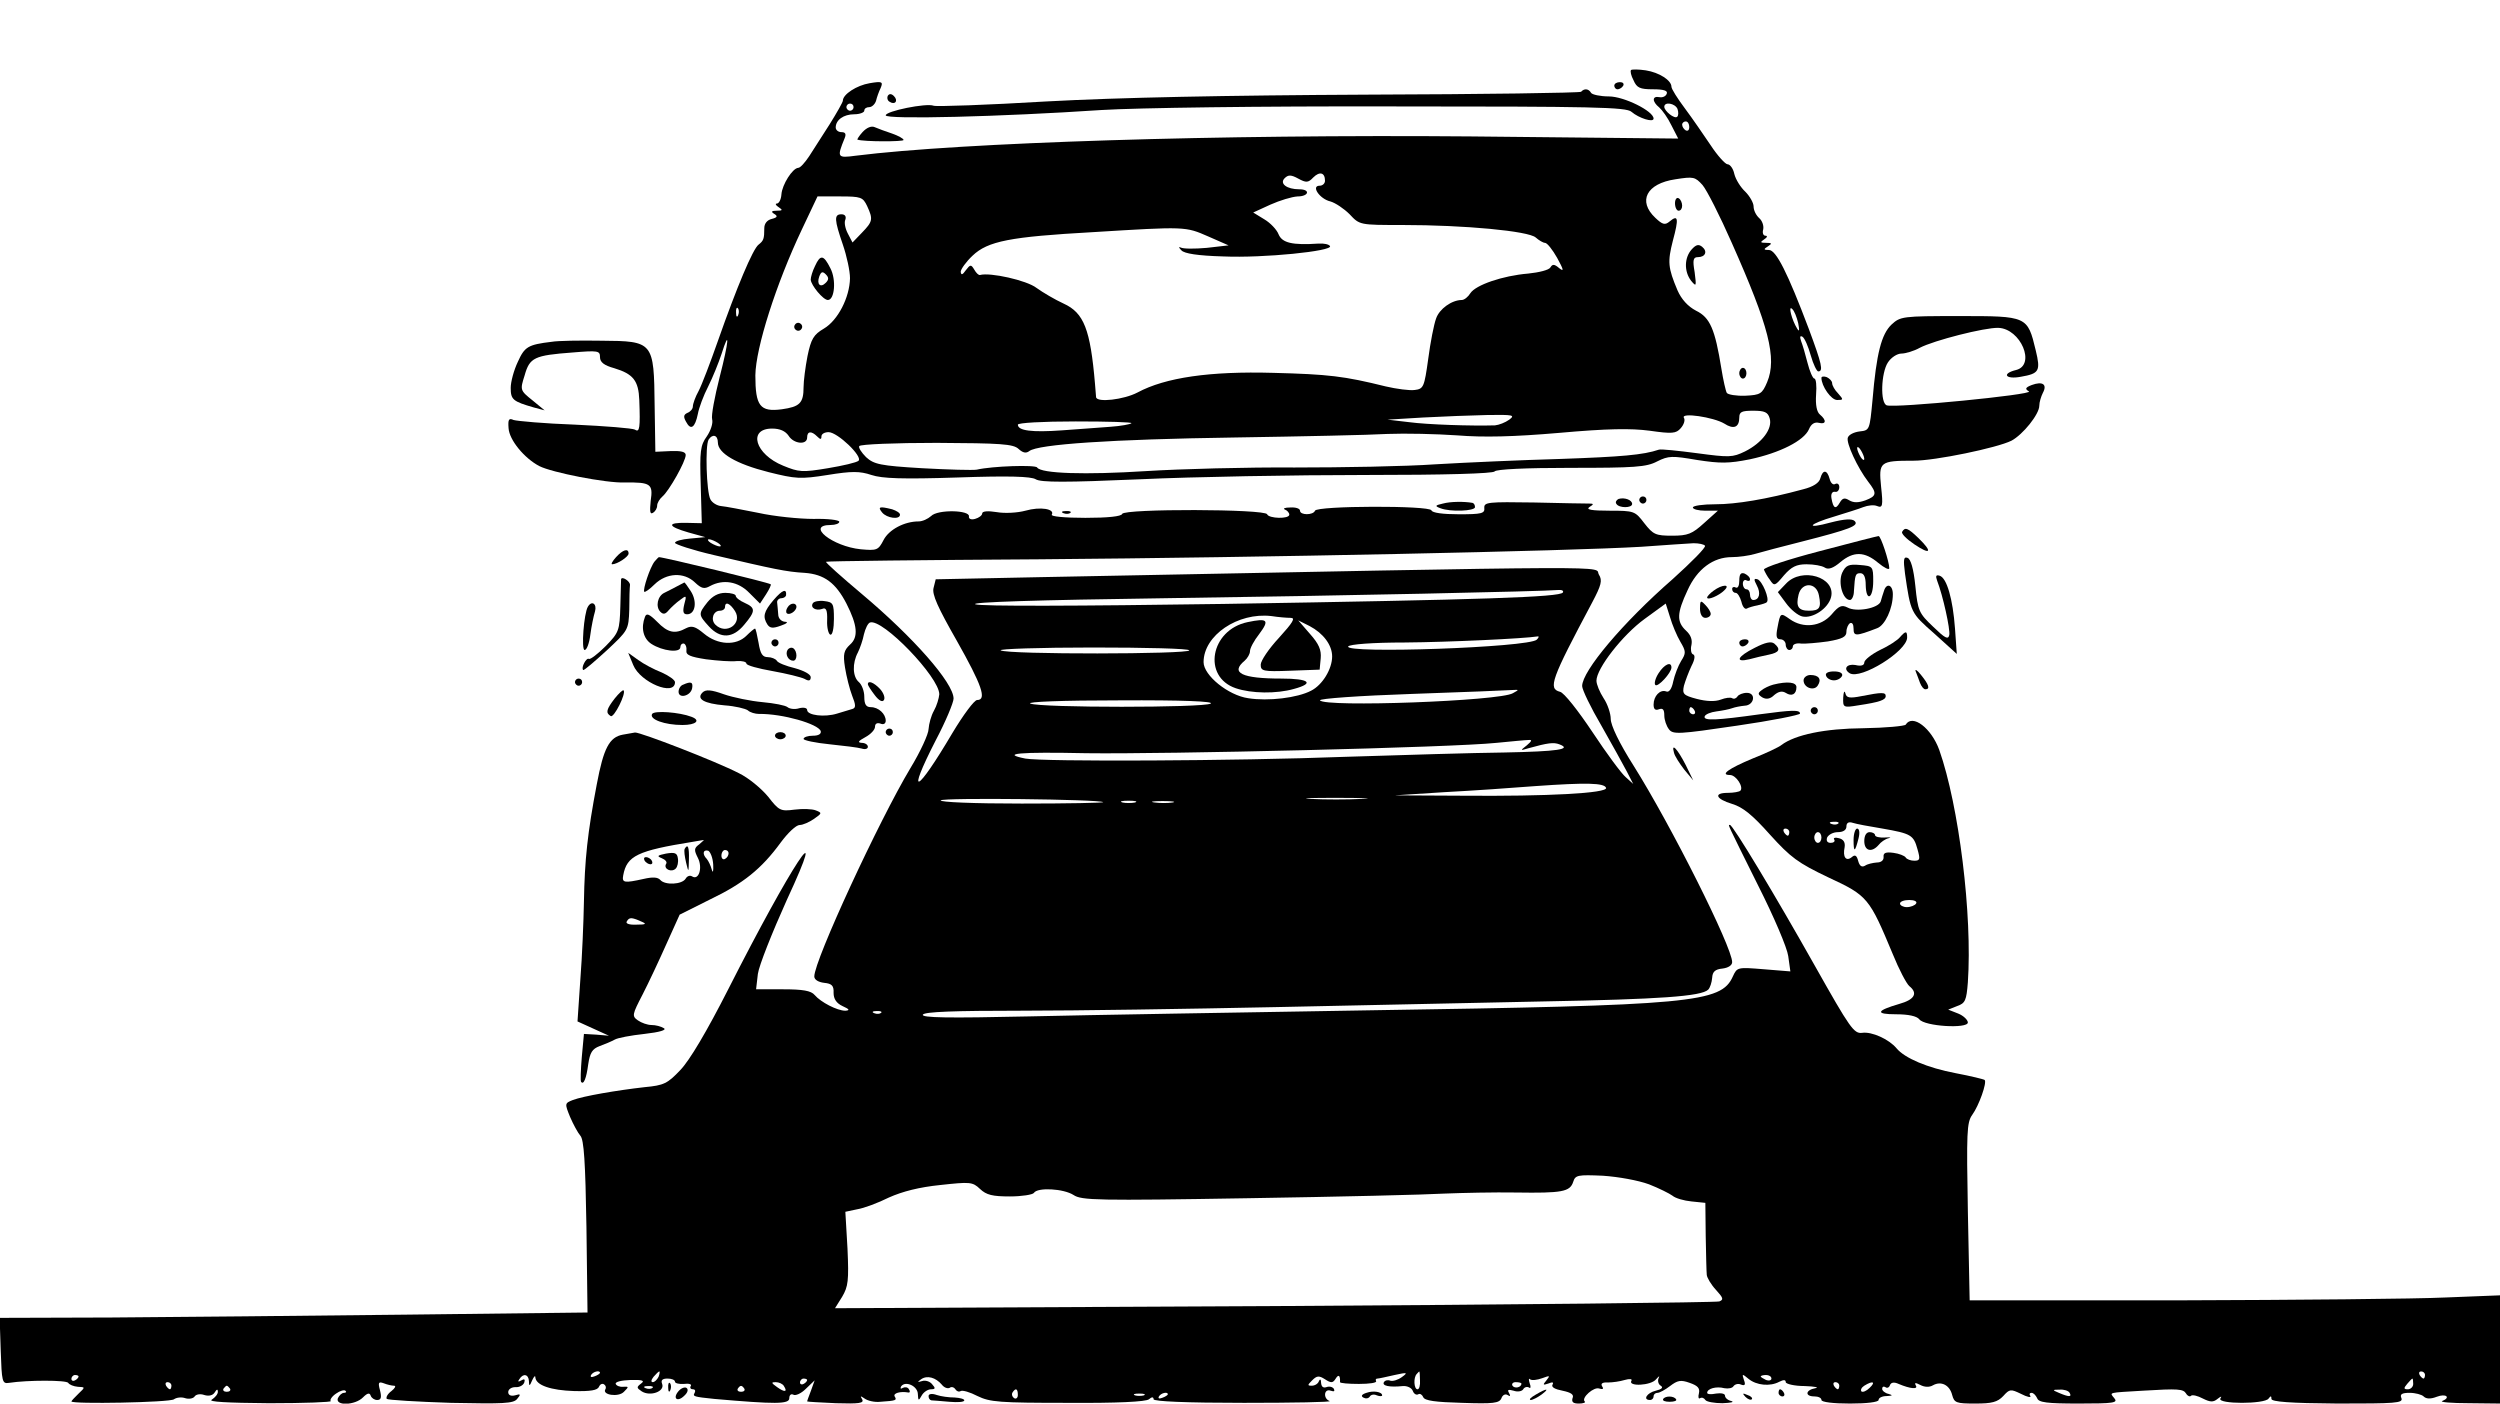  <svg version="1.0" xmlns="http://www.w3.org/2000/svg" width="700pt" height="393pt" viewBox="0 0 700 393" preserveAspectRatio="xMidYMid meet">
<g transform="translate(0,393) scale(0.1,-0.1)" fill="#000000" stroke="none">
<path d="M4567 3734 c-3 -3 0 -16 7 -29 9 -21 18 -25 54 -25 31 0 42 -4 39
-12 -2 -7 -11 -12 -21 -10 -20 4 -21 -12 0 -29 8 -7 24 -29 34 -50 l19 -37
-582 6 c-700 6 -1426 -17 -1721 -54 -52 -7 -53 -5 -31 49 5 12 2 17 -9 17 -9
0 -16 6 -16 13 0 21 22 37 52 37 15 0 28 5 28 10 0 6 6 10 14 10 7 0 16 8 19
18 2 9 8 26 13 36 7 17 4 19 -31 13 -36 -6 -75 -31 -75 -49 0 -4 -17 -34 -37
-66 -20 -31 -46 -72 -57 -89 -12 -18 -25 -33 -31 -33 -16 -1 -45 -47 -47 -74
-1 -15 -7 -26 -13 -26 -5 0 -3 -5 5 -10 12 -8 12 -10 -5 -10 -15 0 -17 -3 -7
-9 10 -6 9 -10 -7 -14 -13 -3 -21 -13 -21 -26 0 -30 -2 -35 -16 -46 -16 -12
-61 -119 -114 -270 -21 -60 -45 -123 -54 -140 -9 -16 -16 -36 -16 -43 0 -7 -7
-15 -15 -18 -11 -5 -12 -11 -4 -25 13 -25 25 -17 33 22 3 17 16 52 29 77 13
26 29 66 37 90 24 76 21 37 -5 -64 -14 -55 -24 -108 -21 -118 3 -11 -4 -32
-15 -48 -18 -25 -20 -41 -17 -136 l3 -107 -43 1 c-56 1 -53 -10 6 -27 l47 -13
-43 -4 c-23 -2 -42 -7 -42 -12 0 -4 48 -20 108 -34 171 -40 203 -47 255 -50
55 -4 87 -28 117 -86 31 -61 34 -94 10 -115 -17 -16 -20 -26 -14 -64 4 -25 13
-61 20 -79 10 -25 11 -34 1 -37 -7 -2 -26 -8 -43 -13 -35 -11 -84 -5 -84 10 0
6 -10 8 -22 5 -12 -4 -27 -2 -33 3 -6 5 -37 11 -70 14 -33 3 -82 13 -108 22
-36 13 -51 14 -60 5 -18 -18 4 -31 62 -36 29 -2 58 -9 65 -14 6 -6 21 -10 31
-10 66 1 166 -28 173 -48 2 -8 -6 -13 -22 -13 -14 0 -26 -4 -26 -9 0 -4 33
-11 73 -15 39 -4 80 -9 90 -12 9 -3 17 -1 17 5 0 6 -8 11 -17 11 -13 1 -10 5
10 16 15 8 27 21 27 29 0 9 6 12 15 9 9 -4 15 0 15 8 0 19 -20 38 -42 38 -13
0 -18 8 -18 29 0 16 -7 34 -15 41 -18 15 -19 53 -3 83 6 12 14 35 17 51 4 16
11 31 17 33 35 12 194 -153 194 -201 -1 -11 -7 -32 -15 -46 -8 -14 -14 -37
-15 -51 0 -14 -23 -64 -51 -110 -88 -147 -269 -538 -269 -583 0 -9 11 -16 28
-18 21 -2 27 -8 26 -28 0 -17 8 -29 25 -37 20 -9 21 -12 8 -13 -23 0 -69 24
-86 44 -10 12 -33 16 -89 16 l-75 0 5 43 c3 23 40 116 81 207 124 267 13 99
-164 -250 -60 -118 -108 -199 -134 -226 -36 -38 -46 -43 -100 -48 -79 -9 -172
-25 -201 -36 -23 -9 -23 -10 -8 -47 9 -21 22 -45 29 -53 10 -11 14 -73 17
-255 l3 -240 -510 -6 c-280 -3 -651 -7 -823 -8 l-313 -1 3 -92 c3 -87 4 -93
23 -90 52 8 161 8 166 0 3 -5 15 -10 27 -11 21 -1 21 -1 2 -19 -11 -11 -20
-20 -20 -22 0 -8 276 -3 287 6 7 5 21 7 32 3 10 -3 22 -1 26 5 4 6 16 8 27 4
13 -4 24 -1 29 7 6 10 9 10 9 2 0 -7 -8 -16 -17 -22 -12 -6 41 -9 161 -10 98
0 176 3 172 6 -3 3 3 13 15 21 11 8 23 11 26 8 4 -3 2 -6 -4 -6 -6 0 -13 -7
-17 -15 -8 -22 48 -20 70 2 13 13 19 14 22 5 2 -6 10 -12 18 -12 11 0 13 7 8
27 -6 22 -4 25 10 20 10 -4 23 -7 29 -7 7 0 3 -7 -7 -15 -11 -8 -16 -18 -13
-22 4 -3 85 -8 180 -11 146 -3 175 -2 185 11 11 13 10 15 -6 10 -12 -3 -19 1
-19 9 0 8 9 14 20 14 11 -1 22 5 25 13 3 9 0 11 -8 6 -9 -5 -11 -4 -6 3 11 18
26 14 27 -5 0 -15 2 -15 9 2 5 11 9 15 9 8 2 -22 44 -36 109 -38 45 -1 65 2
69 12 3 7 9 10 14 7 5 -3 7 -9 4 -14 -10 -16 37 -23 52 -7 14 14 14 15 -2 14
-10 -1 -19 3 -21 8 -2 6 16 10 41 11 35 1 41 -2 30 -10 -13 -10 -13 -12 2 -22
24 -15 65 0 57 21 -4 10 0 15 15 15 12 0 21 -4 21 -9 0 -4 11 -7 25 -6 14 2
23 -1 19 -6 -3 -5 0 -9 6 -9 6 0 8 -4 5 -10 -6 -10 -3 -11 55 -17 172 -15 210
-15 210 2 0 9 5 13 11 10 6 -4 22 3 35 16 l25 24 -10 -28 c-6 -16 -11 -29 -11
-31 0 -1 36 -3 81 -5 65 -2 79 0 73 11 -6 10 -5 10 7 2 8 -6 28 -11 44 -9 44
3 47 4 40 15 -5 9 16 15 38 11 5 -1 6 3 2 9 -3 6 -11 7 -17 4 -6 -4 -8 -2 -5
4 12 17 47 1 47 -22 1 -19 2 -19 11 -3 5 9 17 17 26 17 12 0 13 3 3 14 -6 8
-19 12 -28 9 -14 -4 -14 -3 -3 5 17 12 41 5 58 -15 6 -8 16 -12 22 -9 5 4 12
2 16 -4 4 -6 10 -8 15 -5 5 3 26 -3 47 -14 35 -17 61 -19 253 -19 137 -1 219
3 227 10 8 7 13 7 13 0 0 -6 91 -10 253 -10 138 0 246 2 240 5 -19 7 -16 36 3
29 9 -3 12 -2 9 5 -4 6 -13 8 -21 5 -9 -3 -14 1 -15 12 0 10 -3 12 -6 5 -2 -7
-11 -13 -20 -13 -13 0 -12 2 1 15 13 13 19 14 36 3 17 -11 22 -11 30 2 8 13
13 9 12 -10 0 -3 24 -5 53 -5 29 0 51 3 48 8 -2 4 -1 7 4 7 4 0 26 5 48 10 36
8 38 7 20 -6 -11 -8 -25 -12 -32 -10 -7 3 -15 1 -18 -4 -6 -10 14 -15 53 -11
12 1 25 -5 28 -14 3 -8 10 -12 15 -9 5 3 11 -1 14 -8 4 -10 34 -14 109 -16 88
-3 104 -1 110 13 3 9 11 13 17 9 8 -5 9 -3 4 6 -5 9 -2 10 13 6 11 -4 23 -2
27 4 3 6 11 8 16 5 5 -4 6 2 2 12 -3 10 -3 15 1 11 5 -4 20 -2 34 3 22 8 23 8
12 -6 -11 -13 -10 -14 5 -9 12 5 16 4 12 -3 -4 -7 7 -13 28 -17 24 -5 33 -11
28 -21 -3 -11 2 -15 18 -15 12 0 20 3 16 6 -10 10 26 42 41 36 10 -3 13 -1 8
6 -5 8 1 12 16 11 13 0 34 3 47 7 14 4 22 3 19 -2 -11 -17 55 -14 69 4 8 9 11
11 7 3 -3 -7 -1 -17 6 -21 8 -5 3 -10 -14 -14 -25 -6 -37 -26 -16 -26 6 0 10
5 10 10 0 6 5 10 11 10 6 0 22 9 35 19 21 16 30 18 55 9 23 -8 29 -15 26 -29
-3 -11 -1 -17 3 -14 5 3 11 1 15 -5 3 -5 25 -9 48 -9 23 1 34 3 25 6 -10 2
-18 9 -18 15 0 6 -11 8 -25 6 -14 -3 -25 -2 -25 2 0 12 26 19 48 13 11 -2 23
0 26 6 4 5 13 8 21 4 11 -4 13 0 8 13 -6 18 -5 18 13 3 22 -18 60 -22 86 -8
12 6 18 6 18 -1 0 -5 24 -11 53 -11 28 -1 42 -4 30 -6 -28 -5 -30 -23 -3 -23
11 0 20 -4 20 -10 0 -6 33 -10 80 -10 47 0 80 4 80 10 0 6 10 11 23 11 16 1
18 2 5 6 -10 2 -18 9 -18 14 0 6 4 8 9 5 5 -4 11 -1 13 6 3 7 11 9 24 3 33
-14 56 -16 48 -4 -4 8 -1 8 13 1 11 -6 25 -7 35 -1 23 13 47 1 54 -27 6 -22
11 -24 65 -24 46 0 62 4 78 21 18 20 21 20 50 6 17 -9 29 -11 26 -6 -4 5 -2 9
3 9 6 0 12 -7 16 -15 4 -12 27 -15 117 -15 98 0 110 2 99 15 -14 17 -19 15 80
21 99 6 113 5 121 -8 4 -7 11 -10 14 -6 4 3 18 0 33 -8 20 -10 29 -11 41 -1
10 8 13 8 8 1 -9 -16 125 -16 135 0 6 8 8 8 8 -1 0 -8 51 -12 185 -13 162 0
184 1 179 15 -5 11 1 15 23 15 16 0 34 -5 39 -10 7 -7 19 -8 37 -1 26 10 40
-2 15 -12 -7 -3 26 -6 75 -6 l87 -1 0 152 0 151 -152 -6 c-84 -4 -418 -7 -743
-8 l-590 0 -5 248 c-4 222 -3 250 12 271 19 26 42 91 35 98 -2 2 -39 11 -81
19 -79 15 -143 42 -166 70 -21 25 -69 47 -96 43 -23 -3 -34 13 -132 187 -112
199 -230 395 -238 395 -6 0 -12 13 79 -170 44 -87 81 -174 84 -197 l6 -43 -74
6 c-74 6 -75 6 -87 -20 -33 -74 -111 -81 -1022 -95 -355 -6 -782 -13 -949 -17
-225 -5 -302 -4 -297 5 5 8 87 11 279 11 150 0 468 5 707 10 239 5 579 12 755
16 321 6 439 14 458 33 5 5 10 20 11 33 1 17 8 24 29 26 16 2 27 9 27 18 0 42
-171 383 -276 550 -40 63 -64 113 -64 131 0 15 -9 42 -20 58 -11 17 -20 39
-20 49 0 34 73 128 135 173 l59 43 12 -38 c6 -21 19 -52 29 -69 16 -27 16 -32
2 -54 -8 -13 -18 -39 -22 -57 -4 -21 -12 -32 -20 -28 -17 6 -35 -13 -35 -37 0
-13 5 -17 15 -13 11 4 15 -1 15 -17 0 -13 6 -30 13 -39 11 -15 28 -14 190 10
97 14 177 30 177 34 0 11 -23 10 -112 -2 -122 -17 -159 -19 -155 -6 2 6 17 12
33 14 16 2 36 6 44 9 8 3 24 6 35 7 27 1 33 36 6 36 -11 0 -23 -5 -26 -10 -4
-6 -10 -8 -15 -5 -5 3 -19 1 -32 -4 -16 -6 -40 -5 -67 2 -38 10 -41 14 -36 37
4 14 13 38 21 55 10 19 11 31 4 33 -5 2 -7 14 -4 26 3 15 -2 28 -15 40 -27 25
-26 49 4 113 27 60 72 93 124 93 19 0 48 4 65 9 17 5 77 21 133 35 133 34 159
44 146 57 -7 7 -28 6 -67 -4 -73 -20 -64 -5 11 17 32 10 68 21 80 26 13 5 30
7 39 3 15 -6 17 0 11 54 -7 70 -4 73 91 73 61 0 234 36 274 56 32 17 78 74 78
98 0 10 5 26 10 36 13 24 -1 33 -31 22 -18 -7 -20 -11 -8 -18 14 -9 -374 -47
-398 -39 -19 6 -16 91 3 120 9 14 26 25 38 25 11 0 35 7 51 16 40 21 182 57
220 56 63 -2 106 -104 50 -118 -41 -10 -30 -27 13 -19 52 9 56 16 42 74 -23
96 -24 96 -213 96 -161 0 -166 -1 -191 -24 -28 -27 -42 -80 -53 -211 -8 -84
-8 -85 -36 -88 -16 -2 -30 -9 -33 -17 -6 -14 27 -85 57 -124 25 -32 24 -40 -8
-52 -20 -7 -33 -7 -45 0 -13 8 -19 7 -27 -7 -11 -19 -18 -16 -23 13 -2 12 2
19 10 18 6 -2 12 4 12 13 0 8 -5 12 -11 9 -6 -4 -13 2 -16 14 -7 26 -19 27
-26 2 -3 -13 -20 -24 -48 -31 -103 -28 -188 -42 -246 -42 -35 0 -63 -4 -63 -9
0 -5 16 -9 35 -9 l35 0 -39 -35 c-33 -30 -45 -35 -89 -35 -46 0 -53 3 -78 35
-26 34 -28 35 -98 35 -49 0 -66 3 -56 10 13 8 13 10 0 10 -8 0 -77 1 -155 3
-128 2 -140 1 -139 -15 2 -16 -8 -18 -71 -18 -45 0 -75 4 -77 11 -5 14 -321
13 -326 -1 -5 -13 -42 -13 -42 0 0 6 -12 10 -27 9 -16 0 -22 -3 -15 -6 6 -2
12 -9 12 -14 0 -13 -58 -11 -62 1 -5 15 -401 16 -406 1 -2 -7 -40 -11 -103
-11 -59 0 -98 4 -94 9 9 16 -32 23 -74 11 -22 -6 -58 -8 -80 -4 -25 4 -41 3
-41 -4 0 -5 -9 -12 -20 -15 -11 -3 -18 0 -17 7 3 18 -88 20 -106 1 -9 -8 -24
-15 -35 -15 -40 0 -83 -23 -98 -52 -15 -29 -19 -30 -64 -26 -79 8 -155 68 -84
68 13 0 24 4 24 9 0 5 -33 9 -72 8 -40 0 -110 7 -155 17 -45 9 -92 18 -104 19
-11 1 -25 9 -30 19 -11 21 -15 150 -5 167 11 17 26 13 26 -8 0 -30 51 -60 142
-83 76 -19 89 -20 165 -8 68 11 90 11 123 0 30 -10 87 -12 241 -7 144 5 206 3
219 -5 14 -9 85 -9 292 0 150 7 434 12 630 12 227 0 359 4 363 10 4 6 86 10
213 10 178 0 212 2 242 18 32 16 42 16 112 4 65 -10 88 -10 148 2 84 18 151
52 165 84 6 15 16 21 28 18 20 -5 22 7 3 23 -9 7 -13 27 -11 56 2 25 0 45 -5
45 -4 0 -13 20 -19 44 -6 24 -14 51 -18 61 -4 12 -3 16 4 12 6 -4 16 -27 23
-52 7 -25 17 -45 21 -45 15 0 10 21 -26 118 -60 159 -92 222 -112 222 -15 0
-16 2 -3 10 12 8 12 10 -5 10 -17 0 -17 2 -5 10 8 5 10 10 3 10 -6 0 -9 8 -6
18 2 10 -3 24 -11 31 -9 8 -16 22 -16 33 0 10 -11 29 -23 41 -13 12 -27 34
-31 50 -3 15 -12 27 -19 27 -6 0 -28 24 -47 53 -19 28 -51 75 -72 103 -21 28
-38 55 -38 61 0 18 -34 40 -72 46 -20 3 -38 3 -41 1z m-2177 -104 c0 -5 -4
-10 -10 -10 -5 0 -10 5 -10 10 0 6 5 10 10 10 6 0 10 -4 10 -10z m2307 -5 c3
-9 3 -19 -1 -22 -7 -7 -36 16 -36 28 0 15 30 10 37 -6z m33 -51 c0 -8 -4 -12
-10 -9 -5 3 -10 10 -10 16 0 5 5 9 10 9 6 0 10 -7 10 -16z m-1020 -150 c0 -8
-7 -14 -15 -14 -25 0 0 -37 30 -44 14 -4 38 -20 54 -36 28 -30 28 -30 147 -30
176 0 354 -17 374 -35 9 -8 21 -15 26 -15 6 0 21 -19 34 -42 18 -33 20 -40 6
-29 -14 12 -19 12 -25 2 -4 -7 -32 -14 -62 -17 -72 -6 -147 -32 -162 -55 -6
-10 -17 -19 -24 -19 -28 0 -63 -25 -72 -52 -6 -16 -16 -67 -22 -113 -11 -79
-13 -84 -38 -87 -14 -2 -51 3 -81 10 -117 29 -160 34 -315 38 -177 5 -302 -13
-380 -55 -38 -20 -114 -29 -116 -13 0 4 -2 21 -3 37 -13 153 -31 199 -88 225
-24 11 -58 31 -76 44 -27 21 -130 44 -158 36 -4 -1 -11 6 -16 15 -9 15 -11 15
-24 -2 -9 -13 -13 -14 -14 -4 0 7 15 28 33 45 43 41 105 53 337 66 260 16 259
16 323 -12 l57 -25 -61 -7 c-34 -3 -66 -3 -73 1 -6 3 -6 0 2 -8 8 -9 46 -15
117 -17 113 -5 308 15 299 29 -3 5 -17 8 -32 7 -74 -5 -102 2 -112 26 -5 13
-23 32 -40 42 l-31 19 48 22 c27 12 60 22 76 23 32 0 37 20 5 20 -35 0 -56 16
-41 31 10 10 18 10 38 -1 22 -12 28 -12 42 3 18 18 33 14 33 -9z m1139 -174
c104 -234 127 -323 99 -390 -14 -33 -19 -36 -61 -38 -25 -1 -49 3 -52 8 -3 5
-10 36 -15 67 -18 112 -32 144 -71 163 -23 12 -41 32 -52 57 -27 64 -28 80
-13 139 17 63 15 74 -9 54 -13 -11 -20 -9 -40 10 -50 47 -25 96 56 108 51 8
55 7 76 -16 12 -14 49 -87 82 -162z m-2421 103 c17 -37 16 -43 -15 -75 l-26
-27 -13 25 c-7 13 -11 31 -7 39 3 9 -1 15 -11 15 -21 0 -20 -15 4 -85 11 -32
20 -74 20 -94 -1 -54 -34 -118 -73 -141 -29 -17 -36 -29 -46 -77 -6 -31 -11
-70 -11 -87 0 -45 -11 -55 -61 -62 -61 -8 -74 9 -74 95 1 77 58 256 130 408
l44 93 63 0 c59 0 64 -2 76 -27z m-361 -305 c-3 -8 -6 -5 -6 6 -1 11 2 17 5
13 3 -3 4 -12 1 -19z m2968 -23 c4 -21 3 -25 -3 -15 -15 24 -26 67 -14 55 6
-5 13 -23 17 -40z m-80 -266 c9 -29 -21 -69 -69 -93 -35 -17 -44 -17 -134 -5
-53 7 -101 12 -107 10 -44 -15 -106 -20 -275 -26 -107 -3 -265 -10 -350 -15
-85 -6 -263 -9 -395 -9 -132 1 -319 -4 -415 -10 -172 -11 -295 -7 -306 10 -4
8 -126 4 -169 -6 -11 -2 -80 0 -153 4 -118 7 -135 11 -157 31 -13 13 -22 27
-19 31 3 5 100 9 217 9 179 -1 214 -3 229 -17 12 -11 21 -13 30 -6 24 19 230
33 573 38 187 3 381 7 430 10 50 2 137 0 195 -4 74 -6 158 -4 286 7 135 12
200 13 253 6 63 -9 74 -8 87 7 9 10 13 23 9 29 -10 16 83 2 113 -16 26 -17 42
-11 42 17 0 16 7 19 39 19 32 0 41 -4 46 -21z m-729 -4 c-11 -8 -29 -15 -40
-16 -65 -2 -189 2 -241 9 l-60 7 100 6 c55 3 136 6 180 7 72 1 78 0 61 -13z
m-1058 -10 c-3 -3 -30 -8 -59 -10 -30 -2 -91 -7 -136 -10 -84 -6 -123 -1 -123
16 0 5 68 9 162 9 89 0 159 -2 156 -5z m-960 -35 c14 -23 52 -27 52 -5 0 18
12 19 28 3 9 -9 12 -9 12 0 0 7 9 12 20 12 25 0 96 -68 84 -80 -5 -5 -44 -14
-86 -21 -72 -12 -81 -11 -125 7 -79 32 -100 104 -31 104 22 0 37 -7 46 -20z
m3012 -65 c0 -5 -5 -3 -10 5 -5 8 -10 20 -10 25 0 6 5 3 10 -5 5 -8 10 -19 10
-25z m-3210 -235 c8 -5 11 -10 5 -10 -5 0 -17 5 -25 10 -8 5 -10 10 -5 10 6 0
17 -5 25 -10z m2764 -8 c3 -5 -38 -46 -90 -93 -141 -123 -254 -258 -254 -300
0 -10 24 -60 54 -111 29 -51 61 -109 71 -128 l18 -35 -21 19 c-12 10 -54 67
-93 126 -40 60 -80 111 -91 113 -34 9 -25 34 90 250 26 49 29 62 19 78 -16 25
120 26 -1565 -7 l-292 -6 -6 -24 c-5 -18 12 -55 65 -148 70 -124 85 -166 57
-166 -8 0 -39 -42 -69 -92 -101 -171 -131 -185 -47 -21 28 53 50 106 50 117 0
44 -113 172 -257 293 -57 48 -102 88 -100 90 2 2 271 5 598 7 625 5 1481 23
1684 35 66 5 132 9 147 10 15 0 29 -3 32 -7z m-398 -131 c-8 -13 -219 -20
-951 -32 -410 -6 -679 -7 -694 -1 -16 6 172 12 530 17 500 7 1055 19 1102 23
10 1 16 -2 13 -7z m-762 -71 c14 0 6 -13 -33 -56 -28 -30 -51 -64 -51 -75 0
-18 6 -20 83 -17 l82 3 3 32 c2 23 -5 40 -30 68 l-33 38 32 -16 c38 -20 63
-53 63 -85 0 -35 -27 -80 -59 -96 -38 -20 -120 -30 -176 -21 -56 8 -125 64
-125 101 0 75 96 140 190 129 19 -3 43 -5 54 -5z m689 -61 c-22 -22 -541 -40
-528 -19 4 6 69 11 158 11 126 1 335 11 372 17 5 1 4 -3 -2 -9z m-973 -30 c0
-11 -510 -12 -528 0 -7 4 109 8 258 8 148 0 270 -3 270 -8z m906 -120 c-36
-22 -528 -40 -540 -20 -3 5 111 13 257 18 144 5 271 10 282 11 19 1 19 1 1 -9z
m-846 -29 c-19 -12 -477 -12 -505 0 -12 5 90 9 250 9 178 1 265 -3 255 -9z
m1355 -20 c3 -5 1 -10 -4 -10 -6 0 -11 5 -11 10 0 6 2 10 4 10 3 0 8 -4 11
-10z m-470 -97 c-19 -15 -19 -15 5 -8 54 15 70 17 86 11 37 -14 -4 -20 -154
-23 -86 -1 -285 -7 -442 -12 -316 -12 -850 -14 -899 -5 -70 14 -20 19 171 15
219 -3 1025 16 1148 29 41 4 82 8 90 8 11 1 9 -3 -5 -15z m222 -119 c5 -15
-163 -24 -401 -22 l-191 1 140 9 c77 4 192 12 255 17 142 10 192 9 197 -5z
m-1408 -40 c2 -2 -100 -4 -228 -4 -136 0 -230 4 -227 9 6 8 445 3 455 -5z
m723 9 c-40 -2 -103 -2 -140 0 -37 2 -4 3 73 3 77 0 107 -2 67 -3z m-634 -10
c-10 -2 -26 -2 -35 0 -10 3 -2 5 17 5 19 0 27 -2 18 -5z m105 0 c-13 -2 -35
-2 -50 0 -16 2 -5 4 22 4 28 0 40 -2 28 -4z m-816 -589 c-3 -3 -12 -4 -19 -1
-8 3 -5 6 6 6 11 1 17 -2 13 -5z m2150 -480 c28 -11 58 -26 66 -32 8 -7 32
-14 53 -16 l39 -4 1 -93 c1 -52 2 -101 3 -109 1 -8 12 -27 26 -42 20 -22 22
-27 9 -32 -9 -3 -569 -9 -1246 -13 l-1230 -6 20 32 c17 29 19 45 15 135 l-6
103 33 7 c19 3 59 18 89 33 38 17 85 29 144 35 83 9 90 9 111 -11 18 -17 35
-21 84 -21 33 0 64 5 67 10 10 16 83 12 111 -6 22 -15 67 -16 487 -9 254 4
503 10 552 13 50 2 139 4 200 3 129 -2 151 2 160 30 6 19 13 20 83 17 44 -3
99 -13 129 -24z m-2937 -528 c0 -2 -7 -7 -16 -10 -8 -3 -12 -2 -9 4 6 10 25
14 25 6z m164 -11 c-4 -8 -11 -15 -16 -15 -6 0 -5 6 2 15 7 8 14 15 16 15 2 0
1 -7 -2 -15z m2132 -10 c1 -14 -2 -25 -7 -25 -10 0 -12 33 -2 43 3 4 7 7 7 7
1 0 2 -11 2 -25z m2814 15 c0 -5 -2 -10 -4 -10 -3 0 -8 5 -11 10 -3 6 -1 10 4
10 6 0 11 -4 11 -10z m-6570 -4 c0 -3 -4 -8 -10 -11 -5 -3 -10 -1 -10 4 0 6 5
11 10 11 6 0 10 -2 10 -4z m4740 -6 c0 -5 -7 -7 -15 -4 -8 4 -15 8 -15 10 0 2
7 4 15 4 8 0 15 -4 15 -10z m-2700 -4 c0 -3 -4 -8 -10 -11 -5 -3 -10 -1 -10 4
0 6 5 11 10 11 6 0 10 -2 10 -4z m4497 -11 c0 -8 -7 -15 -15 -15 -12 0 -12 3
-2 15 7 8 13 15 15 15 1 0 2 -7 2 -15z m-6277 -5 c0 -5 -2 -10 -4 -10 -3 0 -8
5 -11 10 -3 6 -1 10 4 10 6 0 11 -4 11 -10z m1715 -1 c11 -17 2 -18 -19 -3
-17 12 -17 14 -4 14 9 0 20 -5 23 -11z m2065 7 c0 -11 -19 -15 -25 -6 -3 5 1
10 9 10 9 0 16 -2 16 -4z m890 -6 c0 -5 -2 -10 -4 -10 -3 0 -8 5 -11 10 -3 6
-1 10 4 10 6 0 11 -4 11 -10z m85 -6 c-9 -9 -19 -13 -23 -10 -3 4 0 11 8 16
24 15 33 11 15 -6z m-4591 -2 c3 -5 -1 -9 -9 -9 -8 0 -12 4 -9 9 3 4 7 8 9 8
2 0 6 -4 9 -8z m1183 2 c-3 -3 -12 -4 -19 -1 -8 3 -5 6 6 6 11 1 17 -2 13 -5z
m257 -2 c3 -5 -1 -9 -9 -9 -8 0 -12 4 -9 9 7 10 11 10 18 0z m766 -18 c0 -8
-5 -12 -10 -9 -6 4 -8 11 -5 16 9 14 15 11 15 -7z m2945 6 c7 -12 -2 -12 -30
0 -19 8 -19 9 2 9 12 1 25 -3 28 -9z m-2592 -7 c-7 -2 -19 -2 -25 0 -7 3 -2 5
12 5 14 0 19 -2 13 -5z m67 3 c0 -2 -7 -7 -16 -10 -8 -3 -12 -2 -9 4 6 10 25
14 25 6z"></path>
<path d="M4690 3361 c0 -12 5 -21 10 -21 6 0 10 6 10 14 0 8 -4 18 -10 21 -5
3 -10 -3 -10 -14z"></path>
<path d="M4737 3232 c-21 -23 -22 -62 -2 -88 15 -18 15 -16 10 24 -6 34 -4 42
9 42 21 0 28 16 12 29 -10 8 -17 6 -29 -7z"></path>
<path d="M4870 2885 c0 -8 5 -15 10 -15 6 0 10 7 10 15 0 8 -4 15 -10 15 -5 0
-10 -7 -10 -15z"></path>
<path d="M2282 3185 c-7 -14 -12 -31 -12 -38 1 -16 35 -57 48 -57 19 0 24 57
7 89 -19 38 -28 39 -43 6z m30 -47 c-15 -15 -26 -4 -18 18 5 13 9 15 18 6 9
-9 9 -15 0 -24z"></path>
<path d="M2226 3021 c-4 -5 -2 -12 3 -15 5 -4 12 -2 15 3 4 5 2 12 -3 15 -5 4
-12 2 -15 -3z"></path>
<path d="M3493 2188 c-104 -22 -127 -153 -33 -185 44 -15 114 -16 163 -2 59
16 43 29 -35 29 -111 0 -144 16 -103 50 8 7 15 19 15 27 0 8 11 29 26 48 29
39 24 45 -33 33z"></path>
<path d="M4520 3690 c0 -5 4 -10 9 -10 6 0 13 5 16 10 3 6 -1 10 -9 10 -9 0
-16 -4 -16 -10z"></path>
<path d="M4427 3673 c-4 -3 -273 -7 -599 -8 -396 -2 -694 -8 -897 -19 -167
-10 -310 -15 -317 -12 -20 8 -134 -15 -134 -27 0 -12 322 -4 605 15 99 6 440
11 818 10 556 0 651 -2 665 -15 21 -18 62 -31 62 -19 0 21 -83 62 -125 62 -24
0 -47 5 -50 10 -7 12 -19 13 -28 3z"></path>
<path d="M2486 3662 c-3 -6 -1 -14 5 -17 15 -10 25 3 12 16 -7 7 -13 7 -17 1z"></path>
<path d="M2415 3560 c-10 -11 -16 -21 -14 -21 17 -6 129 -6 129 -1 0 4 -15 12
-32 18 -18 6 -40 14 -49 18 -9 4 -22 -1 -34 -14z"></path>
<path d="M1545 2973 c-67 -8 -76 -14 -95 -56 -11 -23 -20 -56 -20 -73 0 -33 6
-38 65 -55 l30 -8 -34 28 c-35 28 -35 29 -22 70 14 50 27 56 134 64 72 6 77 5
77 -13 0 -14 11 -23 40 -31 53 -16 68 -35 70 -89 3 -78 1 -92 -12 -83 -7 4
-83 10 -168 14 -85 3 -162 10 -172 13 -13 6 -16 2 -14 -23 2 -33 44 -84 86
-106 35 -18 187 -48 240 -46 72 1 79 -4 72 -51 -3 -30 -2 -39 6 -34 7 4 12 13
12 20 0 8 7 19 15 26 18 15 65 98 65 116 0 9 -13 12 -42 11 l-43 -2 -2 129
c-2 179 -3 181 -149 182 -60 1 -122 0 -139 -3z"></path>
<path d="M5100 2872 c0 -23 27 -62 44 -62 18 0 18 1 3 18 -10 10 -17 23 -17
29 0 6 -7 13 -15 17 -8 3 -15 2 -15 -2z"></path>
<path d="M4532 2533 c-6 -3 -10 -9 -6 -14 7 -12 44 -12 44 0 0 11 -21 19 -38
14z"></path>
<path d="M4590 2530 c0 -5 5 -10 10 -10 6 0 10 5 10 10 0 6 -4 10 -10 10 -5 0
-10 -4 -10 -10z"></path>
<path d="M4040 2520 c-22 -5 -23 -7 -7 -13 28 -11 97 -8 97 3 0 6 -3 11 -7 12
-23 4 -61 4 -83 -2z"></path>
<path d="M2470 2495 c13 -16 50 -21 50 -6 0 5 -10 11 -22 15 -36 9 -41 7 -28
-9z"></path>
<path d="M2978 2493 c7 -3 16 -2 19 1 4 3 -2 6 -13 5 -11 0 -14 -3 -6 -6z"></path>
<path d="M5326 2441 c-3 -5 12 -20 34 -35 46 -31 52 -22 12 17 -30 29 -38 32
-46 18z"></path>
<path d="M5096 2387 c-88 -23 -158 -46 -157 -52 2 -5 9 -19 17 -29 12 -18 14
-17 39 13 21 24 35 31 63 31 21 0 43 -4 51 -9 10 -7 24 -2 44 15 37 31 68 30
106 -2 17 -14 31 -21 31 -15 0 18 -24 91 -30 90 -3 0 -77 -19 -164 -42z"></path>
<path d="M1725 2370 c-10 -11 -15 -20 -11 -20 14 0 46 21 46 30 0 16 -16 11
-35 -10z"></path>
<path d="M1833 2358 c-13 -16 -34 -80 -29 -85 2 -2 15 7 29 21 33 32 82 35
113 5 18 -17 26 -19 42 -10 37 20 79 13 110 -19 l30 -30 17 26 c9 14 15 27 13
28 -6 5 -300 76 -313 76 -1 0 -7 -6 -12 -12z"></path>
<path d="M5334 2324 c16 -110 16 -110 82 -168 l63 -57 -5 71 c-6 83 -23 142
-43 148 -10 3 -12 0 -7 -14 16 -41 37 -136 34 -152 -3 -14 -12 -9 -45 23 -40
38 -43 44 -50 114 -5 49 -13 76 -22 79 -11 4 -12 -5 -7 -44z"></path>
<path d="M5158 2326 c-12 -28 2 -76 22 -76 5 0 11 11 11 25 3 46 4 50 18 50
10 0 15 -11 15 -33 1 -48 21 -39 21 11 0 41 -1 42 -37 45 -32 3 -40 -1 -50
-22z"></path>
<path d="M4870 2304 c0 -14 -4 -22 -10 -19 -5 3 -10 1 -10 -4 0 -6 4 -11 10
-11 5 0 12 -11 16 -25 3 -14 10 -22 15 -19 5 3 19 7 30 9 12 3 24 6 26 9 9 8
-13 60 -26 64 -10 3 -11 0 -2 -17 12 -22 7 -41 -10 -41 -5 0 -9 7 -9 15 0 8
-4 15 -10 15 -5 0 -10 7 -10 16 0 8 5 12 10 9 6 -3 10 -2 10 3 0 6 -7 12 -15
16 -11 4 -15 -2 -15 -20z"></path>
<path d="M5001 2296 l-23 -24 23 -31 c13 -18 33 -34 45 -37 29 -7 73 22 81 54
14 56 -82 85 -126 38z m92 -33 c7 -35 2 -43 -28 -43 -30 0 -37 12 -29 45 9 36
50 35 57 -2z"></path>
<path d="M1739 2308 c0 -1 -1 -35 -2 -75 -2 -69 -4 -74 -41 -112 -22 -22 -43
-38 -47 -36 -7 5 -23 -25 -16 -31 2 -2 31 23 65 54 61 57 62 58 64 115 0 31 1
62 2 69 1 10 -23 26 -25 16z"></path>
<path d="M1895 2288 c-11 -6 -27 -14 -35 -18 -19 -9 -25 -39 -11 -53 8 -8 14
-7 23 4 7 8 22 22 32 29 18 14 19 13 12 -12 -5 -21 -3 -28 8 -28 23 0 29 36
10 65 -9 14 -17 25 -18 24 0 0 -10 -5 -21 -11z"></path>
<path d="M4798 2276 c-10 -7 -18 -16 -18 -19 0 -9 33 5 48 20 19 18 -6 17 -30
-1z"></path>
<path d="M5275 2275 c-3 -8 -7 -22 -9 -29 -6 -19 -68 -31 -93 -17 -16 8 -24 5
-45 -20 -30 -34 -79 -39 -116 -13 -27 19 -27 19 -35 -23 -5 -25 -3 -33 8 -33
8 0 15 -7 15 -15 0 -8 5 -15 10 -15 6 0 10 5 10 10 0 6 10 10 23 8 12 -1 46 2
75 6 41 7 52 13 52 27 0 10 5 21 10 24 6 3 10 -3 10 -15 0 -22 6 -22 66 1 22
8 44 55 44 95 0 27 -18 33 -25 9z"></path>
<path d="M2166 2250 c-28 -33 -31 -47 -17 -69 7 -10 15 -11 37 -3 18 6 22 11
12 11 -11 1 -19 10 -19 21 -1 11 -2 26 -3 33 -1 6 5 12 12 12 6 0 12 4 13 8 2
20 -10 16 -35 -13z"></path>
<path d="M1981 2244 c-26 -33 -26 -35 4 -68 32 -35 67 -34 99 5 32 38 32 47 1
61 -14 6 -25 15 -25 20 0 4 -13 8 -29 8 -20 0 -36 -9 -50 -26z m77 -25 c22
-35 -25 -68 -55 -38 -14 14 -6 39 13 39 8 0 14 5 14 10 0 17 14 11 28 -11z"></path>
<path d="M2276 2241 c-8 -13 9 -22 26 -16 11 5 15 -3 14 -32 -1 -21 4 -39 9
-40 6 -2 10 18 10 44 0 43 -2 47 -27 50 -14 2 -29 -1 -32 -6z"></path>
<path d="M4760 2226 c0 -16 6 -26 15 -26 8 0 15 5 15 11 0 6 -7 17 -15 25 -13
14 -15 13 -15 -10z"></path>
<path d="M1646 2231 c-11 -18 -19 -121 -9 -121 6 0 13 19 16 43 3 23 9 52 13
65 6 21 -9 32 -20 13z"></path>
<path d="M2205 2229 c-4 -6 -5 -13 -2 -16 7 -7 27 6 27 18 0 12 -17 12 -25 -2z"></path>
<path d="M1806 2203 c-12 -31 -5 -61 18 -76 31 -20 81 -26 81 -9 0 6 4 11 10
10 5 -2 8 -10 7 -19 -2 -13 10 -18 55 -25 32 -4 70 -7 86 -5 15 1 27 -2 27 -7
0 -5 33 -14 73 -21 39 -7 80 -17 90 -22 12 -7 17 -5 17 5 0 8 -19 18 -44 25
-25 6 -48 15 -51 21 -3 5 -15 10 -25 10 -15 0 -21 9 -26 40 -4 22 -8 40 -10
40 -2 0 -13 -9 -24 -20 -29 -29 -81 -26 -119 6 -24 20 -34 23 -50 15 -31 -17
-51 -13 -81 18 -22 22 -30 25 -34 14z"></path>
<path d="M5320 2146 c-6 -8 -32 -25 -56 -36 -24 -12 -44 -28 -44 -35 0 -8 -9
-11 -25 -7 -24 4 -35 -11 -16 -23 31 -19 161 62 161 100 0 19 -4 19 -20 1z"></path>
<path d="M2160 2130 c0 -5 5 -10 10 -10 6 0 10 5 10 10 0 6 -4 10 -10 10 -5 0
-10 -4 -10 -10z"></path>
<path d="M4870 2130 c0 -5 4 -10 9 -10 6 0 13 5 16 10 3 6 -1 10 -9 10 -9 0
-16 -4 -16 -10z"></path>
<path d="M4913 2116 c-48 -24 -57 -42 -15 -32 15 4 39 10 55 13 29 6 34 15 15
31 -9 7 -26 3 -55 -12z"></path>
<path d="M2205 2110 c-7 -12 2 -30 16 -30 12 0 12 27 0 35 -5 3 -12 1 -16 -5z"></path>
<path d="M1773 2068 c20 -49 117 -89 117 -48 0 6 -17 18 -37 27 -21 8 -51 24
-66 35 l-28 20 14 -34z"></path>
<path d="M4644 2045 c-9 -14 -13 -29 -9 -33 7 -7 45 34 45 49 0 18 -20 9 -36
-16z"></path>
<path d="M5364 2050 c3 -8 9 -23 12 -32 4 -10 10 -18 15 -18 14 0 10 13 -12
40 -11 14 -18 18 -15 10z"></path>
<path d="M5113 2038 c2 -7 12 -13 22 -13 10 0 20 6 23 13 2 7 -6 12 -23 12
-17 0 -25 -5 -22 -12z"></path>
<path d="M5050 2025 c0 -21 30 -31 40 -14 11 17 3 29 -21 29 -10 0 -19 -7 -19
-15z"></path>
<path d="M1610 2020 c0 -5 5 -10 10 -10 6 0 10 5 10 10 0 6 -4 10 -10 10 -5 0
-10 -4 -10 -10z"></path>
<path d="M1913 2013 c-7 -2 -13 -11 -13 -20 0 -20 34 -12 38 10 3 17 -3 20
-25 10z"></path>
<path d="M2430 2014 c0 -3 9 -17 19 -30 12 -16 22 -21 26 -14 4 6 -1 20 -11
31 -17 18 -34 25 -34 13z"></path>
<path d="M4965 2013 c-11 -3 -26 -10 -33 -16 -11 -8 -10 -12 3 -20 11 -6 22
-4 33 7 12 10 22 12 32 6 17 -11 30 -4 30 16 0 14 -25 17 -65 7z"></path>
<path d="M1721 1974 c-23 -30 -26 -40 -11 -49 9 -6 44 64 36 72 -2 2 -13 -8
-25 -23z"></path>
<path d="M5161 1977 c-1 -28 0 -29 42 -22 60 9 77 15 77 26 0 11 -11 11 -67 0
-35 -7 -43 -5 -46 8 -3 9 -5 3 -6 -12z"></path>
<path d="M5070 1940 c0 -5 5 -10 10 -10 6 0 10 5 10 10 0 6 -4 10 -10 10 -5 0
-10 -4 -10 -10z"></path>
<path d="M1826 1931 c-9 -15 35 -31 85 -31 38 0 52 13 25 23 -34 13 -104 18
-110 8z"></path>
<path d="M5336 1901 c-3 -4 -56 -9 -118 -10 -109 -1 -191 -18 -230 -47 -7 -6
-43 -23 -81 -38 -67 -28 -92 -46 -63 -46 17 0 39 -34 29 -44 -3 -3 -19 -6 -35
-6 -41 0 -34 -17 12 -31 30 -9 57 -31 106 -86 58 -64 78 -79 164 -120 110 -51
114 -57 180 -215 17 -42 38 -82 46 -89 25 -20 15 -38 -28 -50 -65 -19 -68 -29
-9 -29 34 0 58 -5 65 -14 15 -20 136 -27 136 -9 0 7 -12 19 -27 25 l-28 11 25
10 c23 8 26 16 30 66 13 189 -25 495 -80 651 -22 61 -75 102 -94 71z m-189
-277 c-3 -3 -12 -4 -19 -1 -8 3 -5 6 6 6 11 1 17 -2 13 -5z m124 -14 c80 -14
87 -18 98 -58 8 -28 7 -32 -9 -32 -10 0 -21 4 -24 9 -3 5 -19 11 -34 13 -22 3
-29 0 -28 -11 1 -10 -7 -16 -19 -16 -11 -1 -26 -4 -33 -9 -9 -5 -15 -1 -19 13
-4 16 -9 19 -18 11 -16 -13 -26 0 -20 28 2 13 -3 22 -16 25 -10 3 -17 1 -13
-4 3 -5 -2 -9 -10 -9 -10 0 -13 6 -10 15 4 8 17 15 30 15 15 0 24 6 24 16 0
10 6 14 18 10 9 -3 46 -10 83 -16z m-261 -10 c0 -5 -2 -10 -4 -10 -3 0 -8 5
-11 10 -3 6 -1 10 4 10 6 0 11 -4 11 -10z m90 -15 c0 -8 -4 -15 -10 -15 -5 0
-10 7 -10 15 0 8 5 15 10 15 6 0 10 -7 10 -15z m265 -185 c-3 -5 -15 -10 -26
-10 -10 0 -19 5 -19 10 0 6 12 10 26 10 14 0 23 -4 19 -10z"></path>
<path d="M5190 1578 c0 -36 4 -35 14 5 4 16 2 27 -4 27 -5 0 -10 -14 -10 -32z"></path>
<path d="M5220 1575 c0 -28 21 -33 40 -11 6 8 19 17 28 19 9 2 5 3 -10 2 -16
-1 -28 2 -28 7 0 4 -7 8 -15 8 -9 0 -15 -9 -15 -25z"></path>
<path d="M2480 1880 c0 -5 5 -10 10 -10 6 0 10 5 10 10 0 6 -4 10 -10 10 -5 0
-10 -4 -10 -10z"></path>
<path d="M1744 1873 c-38 -7 -54 -38 -73 -139 -26 -136 -34 -212 -36 -329 -1
-55 -5 -153 -10 -217 l-8 -118 44 -20 44 -20 -35 3 -35 2 -6 -65 c-3 -36 -4
-67 -2 -69 7 -10 15 10 20 49 5 33 11 43 32 51 14 5 33 13 42 18 8 5 46 12 83
16 44 5 63 11 55 16 -8 5 -23 9 -35 9 -11 0 -28 6 -38 13 -17 12 -16 16 13 72
17 33 47 97 67 142 l37 82 84 42 c94 45 145 86 199 160 20 27 43 49 53 49 9 0
27 8 40 17 23 16 23 17 5 24 -10 4 -37 5 -60 2 -38 -5 -43 -3 -73 36 -19 23
-55 53 -82 66 -66 34 -276 115 -291 114 -7 -1 -23 -4 -34 -6z m214 -307 c-15
-11 -15 -16 -4 -38 14 -27 3 -64 -16 -52 -6 4 -14 1 -18 -6 -10 -17 -58 -19
-71 -4 -7 8 -21 9 -47 3 -54 -12 -61 -11 -57 10 10 55 40 69 195 94 14 2 27 5
30 5 3 1 -3 -4 -12 -12z m39 -57 c1 -19 -1 -25 -4 -14 -3 11 -9 24 -14 30 -13
13 -11 27 4 23 6 -3 13 -20 14 -39z m43 32 c0 -6 -4 -13 -10 -16 -5 -3 -10 1
-10 9 0 9 5 16 10 16 6 0 10 -4 10 -9z m-245 -191 c17 -7 14 -9 -13 -9 -20 -1
-31 3 -27 9 7 12 13 12 40 0z"></path>
<path d="M1917 1553 c-2 -5 0 -21 4 -38 7 -29 7 -29 8 8 1 35 -3 46 -12 30z"></path>
<path d="M1865 1540 c-24 -5 -27 -7 -12 -13 10 -4 16 -11 12 -16 -8 -14 15
-25 27 -13 5 5 8 18 6 29 -2 15 -9 17 -33 13z"></path>
<path d="M1805 1520 c3 -5 11 -10 16 -10 6 0 7 5 4 10 -3 6 -11 10 -16 10 -6
0 -7 -4 -4 -10z"></path>
<path d="M2170 1870 c0 -5 7 -10 15 -10 8 0 15 5 15 10 0 6 -7 10 -15 10 -8 0
-15 -4 -15 -10z"></path>
<path d="M4687 1823 c2 -10 16 -31 29 -48 l25 -30 -21 43 c-23 45 -41 64 -33
35z"></path>
<path d="M1871 44 c0 -11 3 -14 6 -6 3 7 2 16 -1 19 -3 4 -6 -2 -5 -13z"></path>
<path d="M1900 35 c-18 -21 -3 -32 16 -13 10 9 12 18 6 22 -5 3 -15 -1 -22 -9z"></path>
<path d="M3826 30 c-13 -4 -16 -9 -9 -13 7 -4 14 -3 18 2 3 6 12 8 20 4 8 -3
15 -3 15 0 0 10 -25 14 -44 7z"></path>
<path d="M4300 25 c-14 -8 -20 -14 -14 -15 5 0 19 7 30 15 24 18 16 19 -16 0z"></path>
<path d="M4980 30 c0 -5 5 -10 11 -10 5 0 7 5 4 10 -3 6 -8 10 -11 10 -2 0 -4
-4 -4 -10z"></path>
<path d="M2600 21 c0 -6 3 -11 8 -12 4 0 26 -2 50 -4 23 -2 42 -1 42 4 0 4
-12 7 -27 8 -16 0 -38 3 -50 7 -14 5 -23 3 -23 -3z"></path>
<path d="M4887 19 c7 -7 15 -10 18 -7 3 3 -2 9 -12 12 -14 6 -15 5 -6 -5z"></path>
<path d="M4657 13 c-3 -5 5 -8 18 -8 13 0 21 3 18 7 -6 10 -30 10 -36 1z"></path>
</g>
</svg>